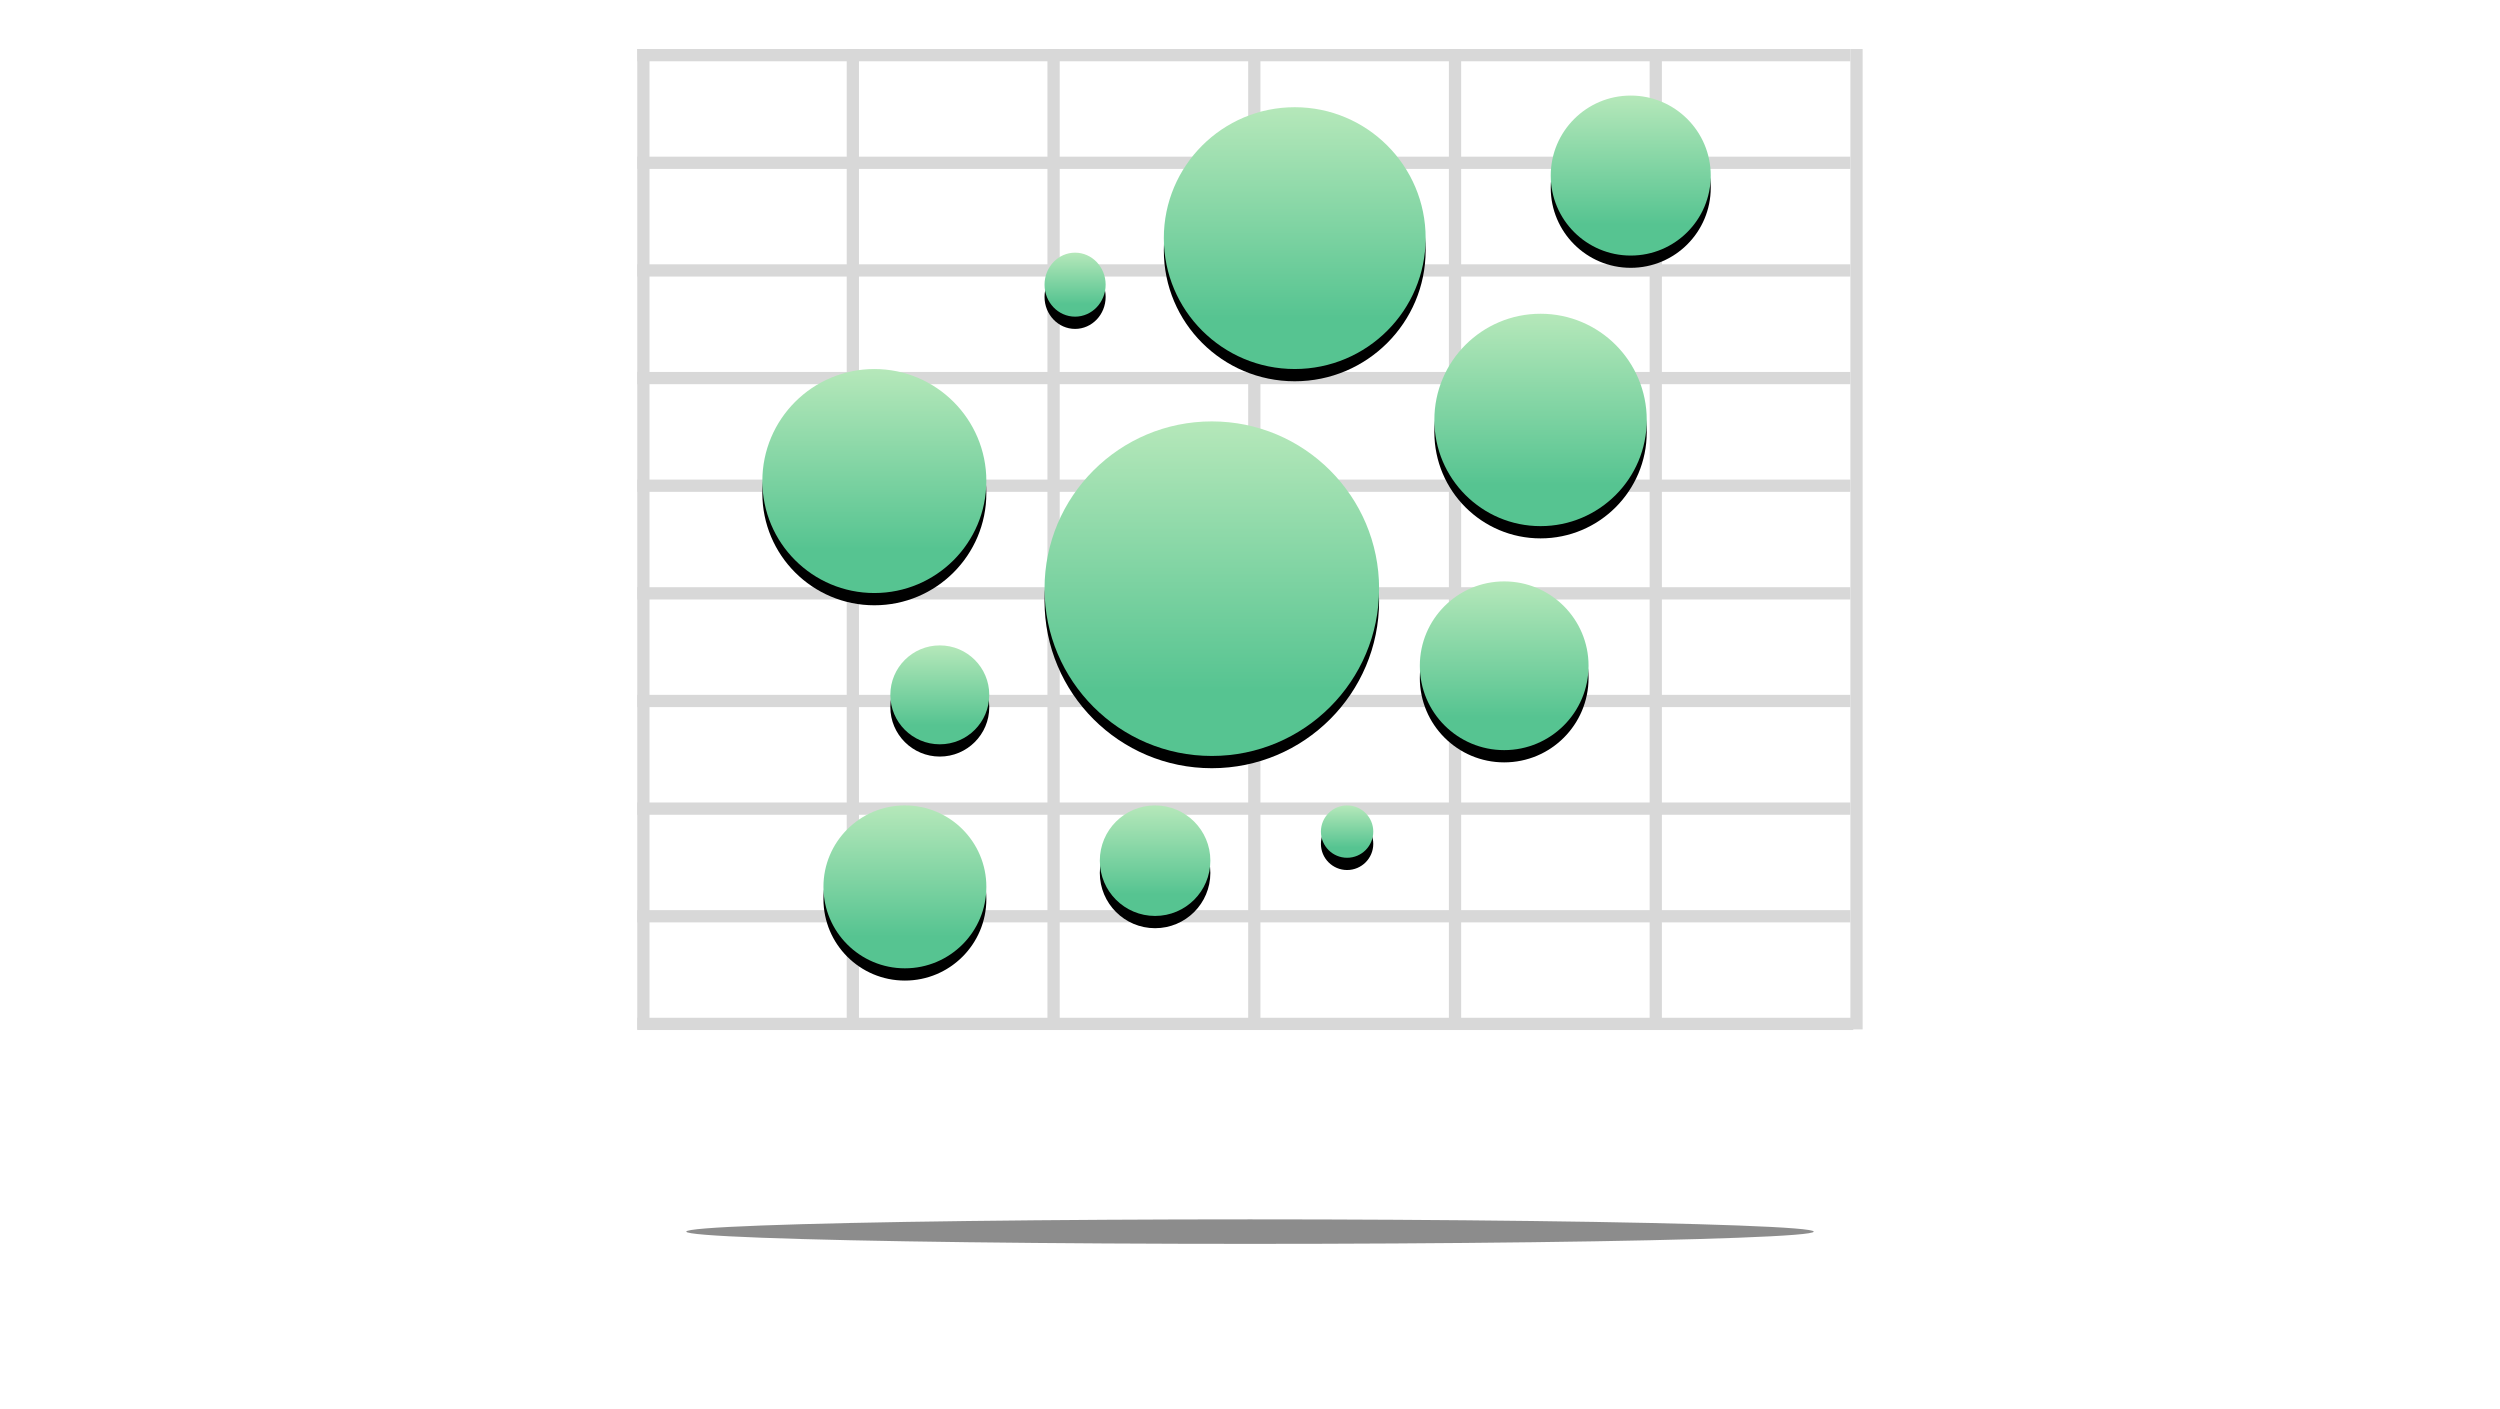 <?xml version="1.0" encoding="UTF-8"?>
<svg width="204px" height="115px" viewBox="0 0 204 115" version="1.1" xmlns="http://www.w3.org/2000/svg" xmlns:xlink="http://www.w3.org/1999/xlink">
    <title>773EA973-CD85-4AFF-AF28-8400343D5143</title>
    <defs>
        <linearGradient x1="50%" y1="80.492%" x2="50%" y2="-51.904%" id="linearGradient-1">
            <stop stop-color="#56C491" offset="0%"></stop>
            <stop stop-color="#F3FFD4" offset="100%"></stop>
        </linearGradient>
        <circle id="path-2" cx="53.65" cy="15.43" r="10.682"></circle>
        <filter x="-9.4%" y="-4.7%" width="118.7%" height="118.7%" filterUnits="objectBoundingBox" id="filter-3">
            <feOffset dx="0" dy="1" in="SourceAlpha" result="shadowOffsetOuter1"></feOffset>
            <feGaussianBlur stdDeviation="0.5" in="shadowOffsetOuter1" result="shadowBlurOuter1"></feGaussianBlur>
            <feColorMatrix values="0 0 0 0 0   0 0 0 0 0   0 0 0 0 0  0 0 0 0.22 0" type="matrix" in="shadowBlurOuter1"></feColorMatrix>
        </filter>
        <circle id="path-4" cx="19.347" cy="35.252" r="9.139"></circle>
        <filter x="-10.9%" y="-5.5%" width="121.9%" height="121.9%" filterUnits="objectBoundingBox" id="filter-5">
            <feOffset dx="0" dy="1" in="SourceAlpha" result="shadowOffsetOuter1"></feOffset>
            <feGaussianBlur stdDeviation="0.5" in="shadowOffsetOuter1" result="shadowBlurOuter1"></feGaussianBlur>
            <feColorMatrix values="0 0 0 0 0   0 0 0 0 0   0 0 0 0 0  0 0 0 0.22 0" type="matrix" in="shadowBlurOuter1"></feColorMatrix>
        </filter>
        <circle id="path-6" cx="46.884" cy="44.036" r="13.65"></circle>
        <filter x="-7.3%" y="-3.7%" width="114.7%" height="114.7%" filterUnits="objectBoundingBox" id="filter-7">
            <feOffset dx="0" dy="1" in="SourceAlpha" result="shadowOffsetOuter1"></feOffset>
            <feGaussianBlur stdDeviation="0.5" in="shadowOffsetOuter1" result="shadowBlurOuter1"></feGaussianBlur>
            <feColorMatrix values="0 0 0 0 0   0 0 0 0 0   0 0 0 0 0  0 0 0 0.22 0" type="matrix" in="shadowBlurOuter1"></feColorMatrix>
        </filter>
        <circle id="path-8" cx="42.255" cy="66.231" r="4.51"></circle>
        <filter x="-22.2%" y="-11.1%" width="144.3%" height="144.3%" filterUnits="objectBoundingBox" id="filter-9">
            <feOffset dx="0" dy="1" in="SourceAlpha" result="shadowOffsetOuter1"></feOffset>
            <feGaussianBlur stdDeviation="0.5" in="shadowOffsetOuter1" result="shadowBlurOuter1"></feGaussianBlur>
            <feColorMatrix values="0 0 0 0 0   0 0 0 0 0   0 0 0 0 0  0 0 0 0.22 0" type="matrix" in="shadowBlurOuter1"></feColorMatrix>
        </filter>
        <circle id="path-10" cx="21.84" cy="68.368" r="6.647"></circle>
        <filter x="-15.0%" y="-7.5%" width="130.1%" height="130.1%" filterUnits="objectBoundingBox" id="filter-11">
            <feOffset dx="0" dy="1" in="SourceAlpha" result="shadowOffsetOuter1"></feOffset>
            <feGaussianBlur stdDeviation="0.5" in="shadowOffsetOuter1" result="shadowBlurOuter1"></feGaussianBlur>
            <feColorMatrix values="0 0 0 0 0   0 0 0 0 0   0 0 0 0 0  0 0 0 0.22 0" type="matrix" in="shadowBlurOuter1"></feColorMatrix>
        </filter>
        <linearGradient x1="50%" y1="80.492%" x2="50%" y2="-51.904%" id="linearGradient-12">
            <stop stop-color="#56C491" offset="0%"></stop>
            <stop stop-color="#F3FFD4" offset="100%"></stop>
        </linearGradient>
        <ellipse id="path-13" cx="35.727" cy="19.228" rx="2.493" ry="2.611"></ellipse>
        <filter x="-40.1%" y="-19.1%" width="180.2%" height="176.6%" filterUnits="objectBoundingBox" id="filter-14">
            <feOffset dx="0" dy="1" in="SourceAlpha" result="shadowOffsetOuter1"></feOffset>
            <feGaussianBlur stdDeviation="0.5" in="shadowOffsetOuter1" result="shadowBlurOuter1"></feGaussianBlur>
            <feColorMatrix values="0 0 0 0 0   0 0 0 0 0   0 0 0 0 0  0 0 0 0.22 0" type="matrix" in="shadowBlurOuter1"></feColorMatrix>
        </filter>
        <circle id="path-15" cx="24.688" cy="52.7" r="4.036"></circle>
        <filter x="-24.8%" y="-12.4%" width="149.6%" height="149.6%" filterUnits="objectBoundingBox" id="filter-16">
            <feOffset dx="0" dy="1" in="SourceAlpha" result="shadowOffsetOuter1"></feOffset>
            <feGaussianBlur stdDeviation="0.5" in="shadowOffsetOuter1" result="shadowBlurOuter1"></feGaussianBlur>
            <feColorMatrix values="0 0 0 0 0   0 0 0 0 0   0 0 0 0 0  0 0 0 0.22 0" type="matrix" in="shadowBlurOuter1"></feColorMatrix>
        </filter>
        <circle id="path-17" cx="81.068" cy="10.326" r="6.528"></circle>
        <filter x="-15.3%" y="-7.7%" width="130.6%" height="130.6%" filterUnits="objectBoundingBox" id="filter-18">
            <feOffset dx="0" dy="1" in="SourceAlpha" result="shadowOffsetOuter1"></feOffset>
            <feGaussianBlur stdDeviation="0.5" in="shadowOffsetOuter1" result="shadowBlurOuter1"></feGaussianBlur>
            <feColorMatrix values="0 0 0 0 0   0 0 0 0 0   0 0 0 0 0  0 0 0 0.22 0" type="matrix" in="shadowBlurOuter1"></feColorMatrix>
        </filter>
        <circle id="path-19" cx="70.742" cy="50.326" r="6.884"></circle>
        <filter x="-14.5%" y="-7.3%" width="129.1%" height="129.1%" filterUnits="objectBoundingBox" id="filter-20">
            <feOffset dx="0" dy="1" in="SourceAlpha" result="shadowOffsetOuter1"></feOffset>
            <feGaussianBlur stdDeviation="0.5" in="shadowOffsetOuter1" result="shadowBlurOuter1"></feGaussianBlur>
            <feColorMatrix values="0 0 0 0 0   0 0 0 0 0   0 0 0 0 0  0 0 0 0.22 0" type="matrix" in="shadowBlurOuter1"></feColorMatrix>
        </filter>
        <circle id="path-21" cx="73.709" cy="30.267" r="8.665"></circle>
        <filter x="-11.5%" y="-5.8%" width="123.1%" height="123.1%" filterUnits="objectBoundingBox" id="filter-22">
            <feOffset dx="0" dy="1" in="SourceAlpha" result="shadowOffsetOuter1"></feOffset>
            <feGaussianBlur stdDeviation="0.5" in="shadowOffsetOuter1" result="shadowBlurOuter1"></feGaussianBlur>
            <feColorMatrix values="0 0 0 0 0   0 0 0 0 0   0 0 0 0 0  0 0 0 0.22 0" type="matrix" in="shadowBlurOuter1"></feColorMatrix>
        </filter>
        <circle id="path-23" cx="57.923" cy="63.858" r="2.136"></circle>
        <filter x="-46.8%" y="-23.4%" width="193.6%" height="193.6%" filterUnits="objectBoundingBox" id="filter-24">
            <feOffset dx="0" dy="1" in="SourceAlpha" result="shadowOffsetOuter1"></feOffset>
            <feGaussianBlur stdDeviation="0.5" in="shadowOffsetOuter1" result="shadowBlurOuter1"></feGaussianBlur>
            <feColorMatrix values="0 0 0 0 0   0 0 0 0 0   0 0 0 0 0  0 0 0 0.22 0" type="matrix" in="shadowBlurOuter1"></feColorMatrix>
        </filter>
        <filter x="-15.2%" y="-1399.7%" width="130.4%" height="2899.4%" filterUnits="objectBoundingBox" id="filter-25">
            <feGaussianBlur stdDeviation="4.666" in="SourceGraphic"></feGaussianBlur>
        </filter>
    </defs>
    <g id="Page-1" stroke="none" stroke-width="1" fill="none" fill-rule="evenodd">
        <g id="assets-homepage" transform="translate(-294, -354)">
            <g id="icon-kpi" transform="translate(294, 354)">
                <rect id="Rectangle-Copy" fill-opacity="0" fill="#D8D8D8" x="0" y="0" width="204" height="108"></rect>
                <g id="icon/kpi" transform="translate(52, 4)">
                    <rect id="Rectangle" fill="#D8D8D8" x="0" y="0" width="1" height="80"></rect>
                    <rect id="Rectangle-Copy-10" fill="#D8D8D8" x="17.092" y="0" width="1" height="80"></rect>
                    <rect id="Rectangle-Copy-11" fill="#D8D8D8" x="33.472" y="0" width="1" height="80"></rect>
                    <rect id="Rectangle-Copy-12" fill="#D8D8D8" x="49.852" y="0" width="1" height="80"></rect>
                    <rect id="Rectangle-Copy-13" fill="#D8D8D8" x="66.231" y="0" width="1" height="80"></rect>
                    <rect id="Rectangle-Copy-14" fill="#D8D8D8" x="82.611" y="0" width="1" height="80"></rect>
                    <rect id="Rectangle-Copy-15" fill="#D8D8D8" x="98.991" y="0" width="1" height="80"></rect>
                    <rect id="Rectangle" fill="#D8D8D8" x="0" y="79.05" width="99.228" height="1"></rect>
                    <rect id="Rectangle-Copy" fill="#D8D8D8" x="6.74699334e-15" y="70.267" width="98.991" height="1"></rect>
                    <rect id="Rectangle-Copy-2" fill="#D8D8D8" x="6.74699334e-15" y="61.484" width="98.991" height="1"></rect>
                    <rect id="Rectangle-Copy-3" fill="#D8D8D8" x="6.74699334e-15" y="52.7" width="98.991" height="1"></rect>
                    <rect id="Rectangle-Copy-4" fill="#D8D8D8" x="6.74699334e-15" y="43.917" width="98.991" height="1"></rect>
                    <rect id="Rectangle-Copy-5" fill="#D8D8D8" x="6.74699334e-15" y="35.134" width="98.991" height="1"></rect>
                    <rect id="Rectangle-Copy-6" fill="#D8D8D8" x="6.74699334e-15" y="26.35" width="98.991" height="1"></rect>
                    <rect id="Rectangle-Copy-7" fill="#D8D8D8" x="6.74699334e-15" y="17.567" width="98.991" height="1"></rect>
                    <rect id="Rectangle-Copy-8" fill="#D8D8D8" x="6.74699334e-15" y="8.783" width="98.991" height="1"></rect>
                    <rect id="Rectangle-Copy-9" fill="#D8D8D8" x="6.74699334e-15" y="0" width="98.991" height="1"></rect>
                    <g id="Oval">
                        <use fill="black" fill-opacity="1" filter="url(#filter-3)" xlink:href="#path-2"></use>
                        <use fill="url(#linearGradient-1)" fill-rule="evenodd" xlink:href="#path-2"></use>
                    </g>
                    <g id="Oval-Copy-5">
                        <use fill="black" fill-opacity="1" filter="url(#filter-5)" xlink:href="#path-4"></use>
                        <use fill="url(#linearGradient-1)" fill-rule="evenodd" xlink:href="#path-4"></use>
                    </g>
                    <g id="Oval-Copy-8">
                        <use fill="black" fill-opacity="1" filter="url(#filter-7)" xlink:href="#path-6"></use>
                        <use fill="url(#linearGradient-1)" fill-rule="evenodd" xlink:href="#path-6"></use>
                    </g>
                    <g id="Oval-Copy-6">
                        <use fill="black" fill-opacity="1" filter="url(#filter-9)" xlink:href="#path-8"></use>
                        <use fill="url(#linearGradient-1)" fill-rule="evenodd" xlink:href="#path-8"></use>
                    </g>
                    <g id="Oval-Copy">
                        <use fill="black" fill-opacity="1" filter="url(#filter-11)" xlink:href="#path-10"></use>
                        <use fill="url(#linearGradient-1)" fill-rule="evenodd" xlink:href="#path-10"></use>
                    </g>
                    <g id="Oval-Copy-3">
                        <use fill="black" fill-opacity="1" filter="url(#filter-14)" xlink:href="#path-13"></use>
                        <use fill="url(#linearGradient-12)" fill-rule="evenodd" xlink:href="#path-13"></use>
                    </g>
                    <g id="Oval-Copy-9">
                        <use fill="black" fill-opacity="1" filter="url(#filter-16)" xlink:href="#path-15"></use>
                        <use fill="url(#linearGradient-1)" fill-rule="evenodd" xlink:href="#path-15"></use>
                    </g>
                    <g id="Oval-Copy-10">
                        <use fill="black" fill-opacity="1" filter="url(#filter-18)" xlink:href="#path-17"></use>
                        <use fill="url(#linearGradient-1)" fill-rule="evenodd" xlink:href="#path-17"></use>
                    </g>
                    <g id="Oval-Copy-2">
                        <use fill="black" fill-opacity="1" filter="url(#filter-20)" xlink:href="#path-19"></use>
                        <use fill="url(#linearGradient-1)" fill-rule="evenodd" xlink:href="#path-19"></use>
                    </g>
                    <g id="Oval-Copy-7">
                        <use fill="black" fill-opacity="1" filter="url(#filter-22)" xlink:href="#path-21"></use>
                        <use fill="url(#linearGradient-1)" fill-rule="evenodd" xlink:href="#path-21"></use>
                    </g>
                    <g id="Oval-Copy-4">
                        <use fill="black" fill-opacity="1" filter="url(#filter-24)" xlink:href="#path-23"></use>
                        <use fill="url(#linearGradient-1)" fill-rule="evenodd" xlink:href="#path-23"></use>
                    </g>
                </g>
                <ellipse id="Oval" fill="#8C8C8C" filter="url(#filter-25)" cx="102" cy="100.5" rx="46" ry="1"></ellipse>
            </g>
        </g>
    </g>
</svg>